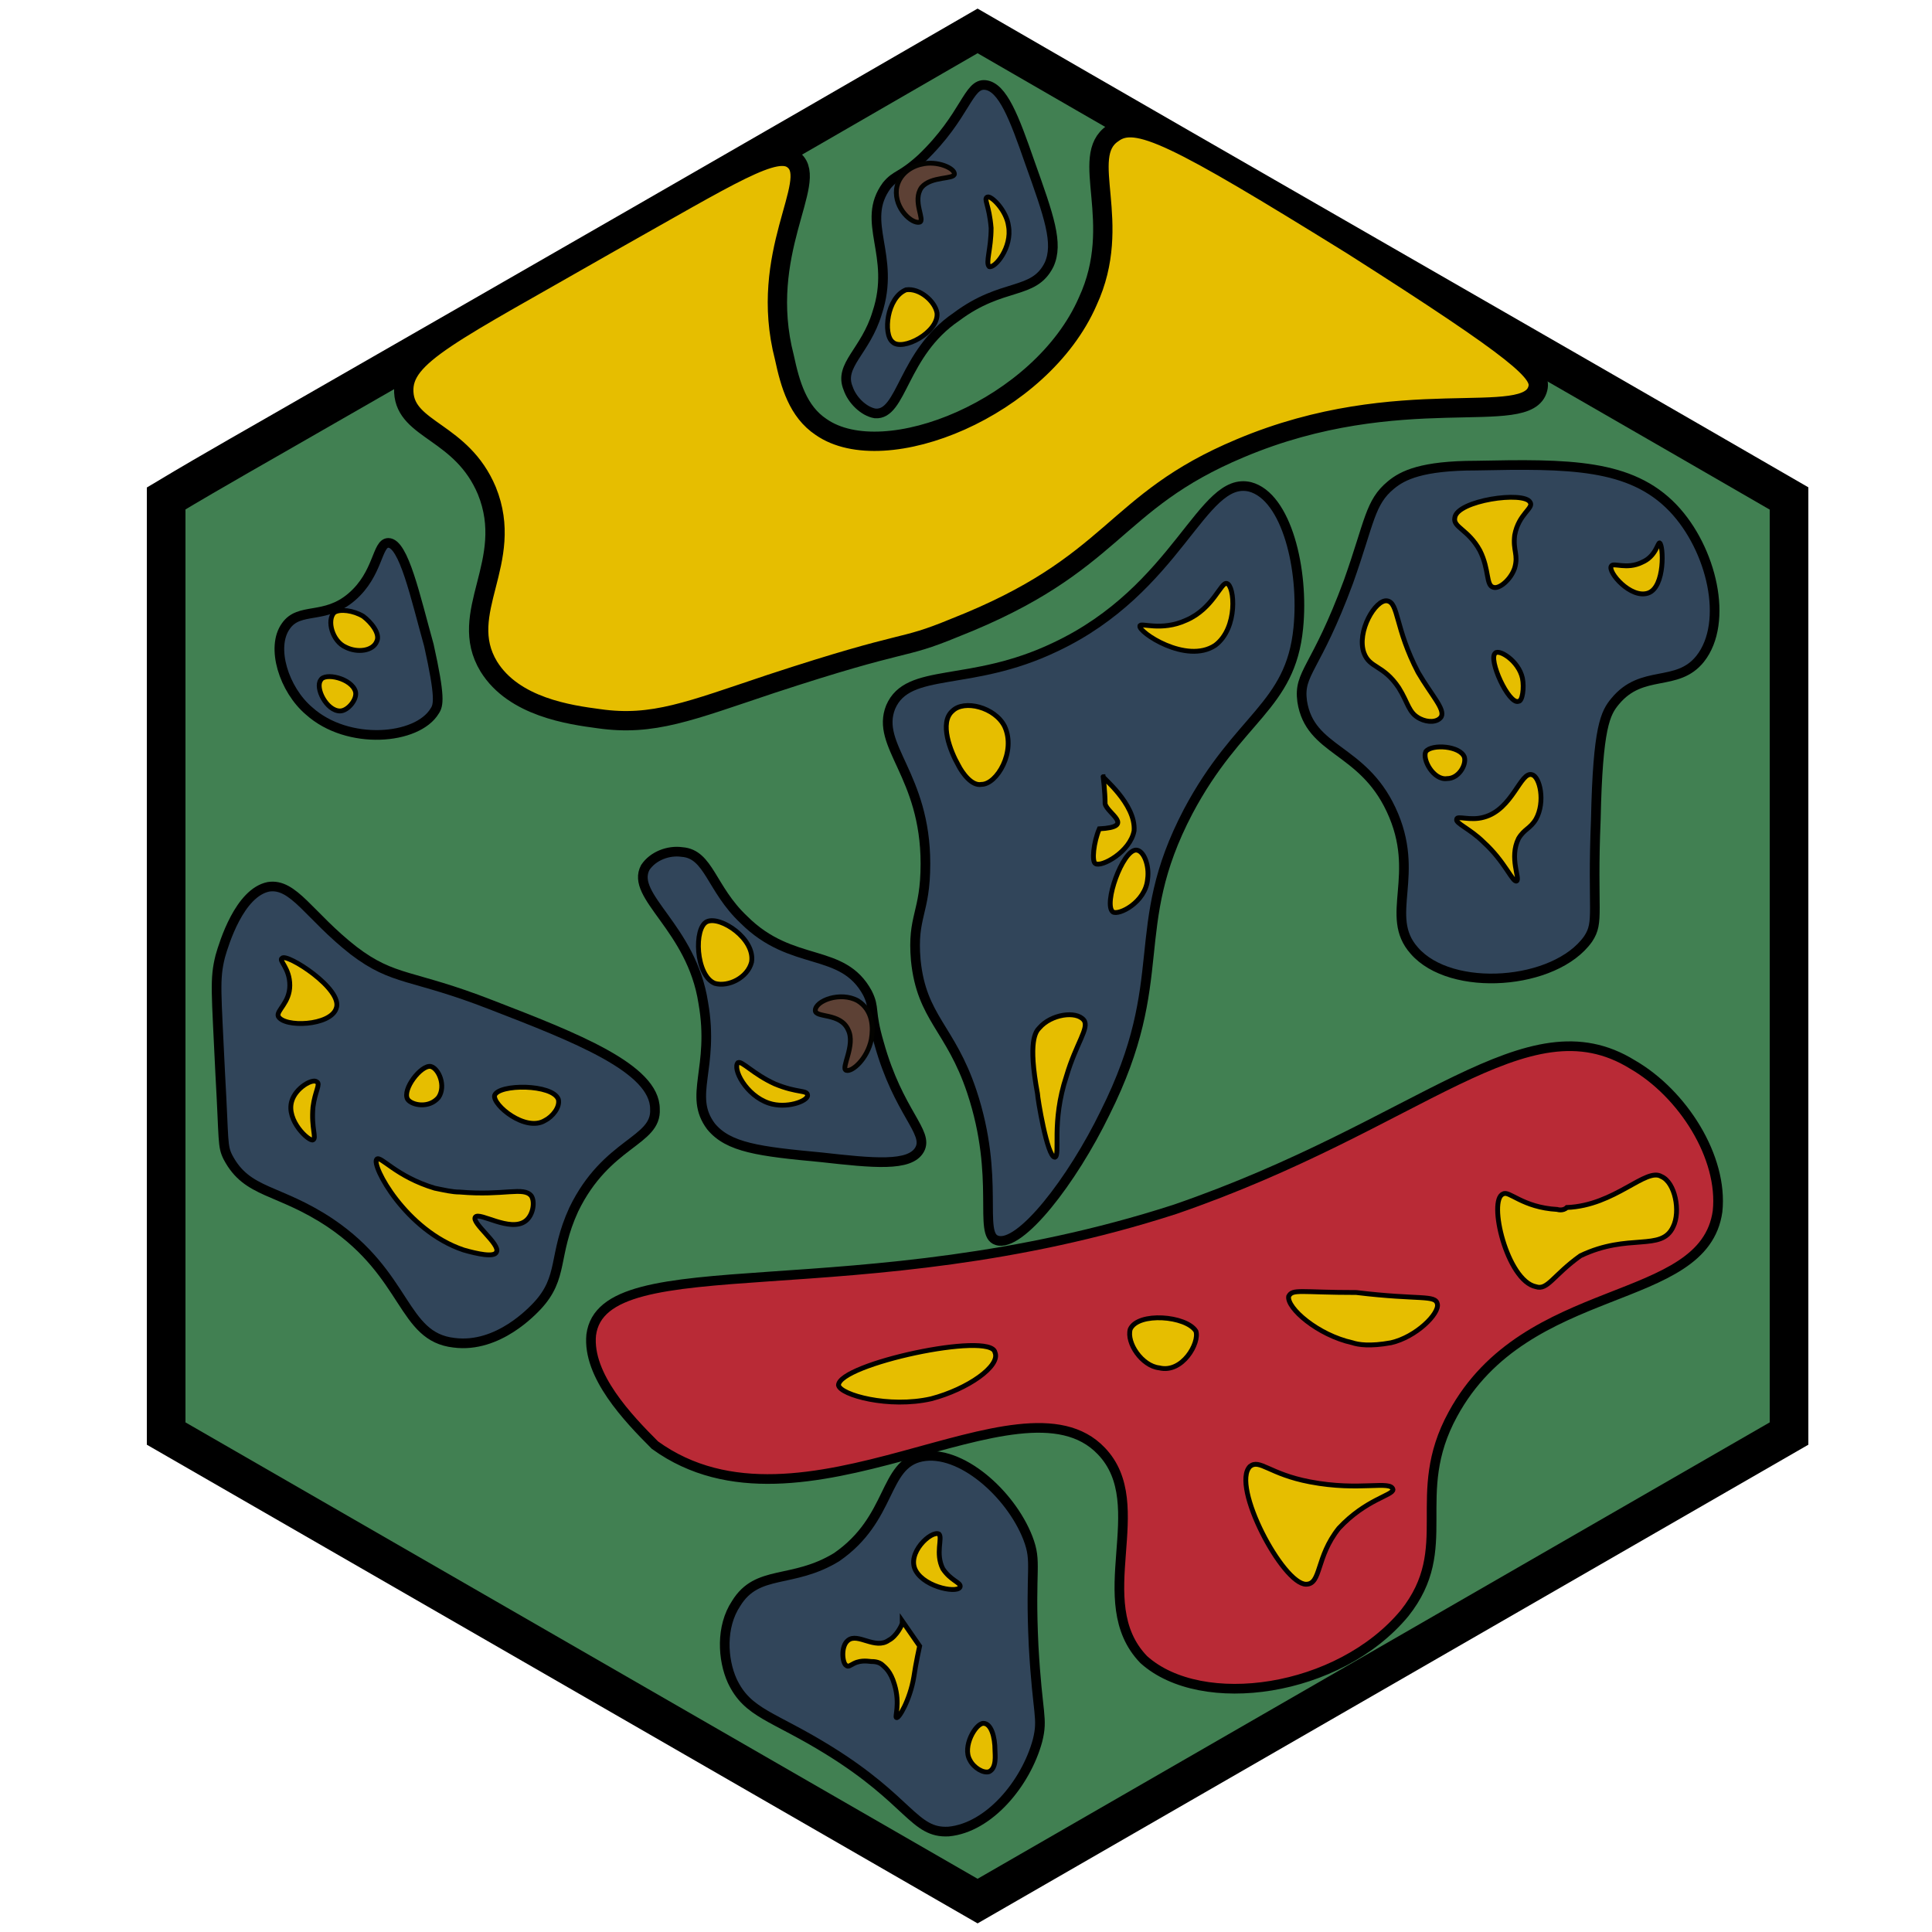 <?xml version="1.0" encoding="utf-8"?><!-- Generator: Adobe Illustrator 26.0.3, SVG Export Plug-In . SVG Version: 6.00 Build 0)  --><svg version="1.1" id="Ebene_2_00000020371425143906055610000010711333585448278916_"	 xmlns="http://www.w3.org/2000/svg" xmlns:xlink="http://www.w3.org/1999/xlink" x="0px" y="0px" viewBox="0 0 100 100"	 style="enable-background:new 0 0 100 100;" xml:space="preserve"><style type="text/css">	.st0{fill:#418052;stroke:#000000;stroke-width:2;stroke-miterlimit:10;}	.st1{fill:#31455a;stroke:#000000;stroke-width:0.5;stroke-miterlimit:10;}	.st2{fill:#31455a;stroke:#000000;stroke-width:0.5;stroke-miterlimit:10;}	.st3{fill:#b92a36;stroke:#000000;stroke-width:0.5;stroke-miterlimit:10;}	.st4{fill:#e6be00;stroke:#000000;stroke-width:0.25;stroke-miterlimit:10;}	.st5{fill:#804122;stroke:#000000;stroke-width:0.75;stroke-miterlimit:10;}	.st6{fill:#e6be00;stroke:#000000;stroke-width:0.25;stroke-miterlimit:10;}	.st7{fill:#e6be00;stroke:#000000;stroke-width:0.25;stroke-miterlimit:10;}	.st8{fill:#5D4135;stroke:#030300;stroke-width:0.25;stroke-miterlimit:10;}	.st9{fill:#e6be00;stroke:#000000;stroke-miterlimit:10;}</style><g id="Ebene_1_00000178169986029889010870000017977382286501971088_">	<path class="st0" d="M8.6,25.8c2.5-1.5,5-2.9,7.6-4.4c11.5-6.6,23-13.2,34.4-19.8c14,8.1,28,16.1,42,24.2v48.4l-42,24.2l-42-24.2		L8.6,25.8z"/></g><path class="st1" d="M51.6,64.2c1.2,0.4,3.9-3.1,5.6-6.6c3.5-7,1.1-9.5,4.3-15.6c2.6-4.9,5.3-5.4,5.7-9.5c0.3-3-0.6-6.8-2.5-7.3	c-2.5-0.6-3.7,5.3-10.1,8.3c-4.4,2.1-7.6,1-8.5,3.1c-0.8,2,1.8,3.5,1.8,8.1c0,2.6-0.7,2.7-0.5,5c0.3,3,1.8,3.5,2.9,6.8	C51.8,61,50.6,63.9,51.6,64.2z"/><path class="st1" d="M36.8,58.3c-1.2-1.6,0.2-3-0.4-6.4c-0.6-3.9-3.8-5.5-3-7c0.4-0.6,1.2-0.9,1.9-0.8c1.4,0.1,1.5,1.9,3.2,3.5	c2.5,2.5,5.1,1.4,6.4,3.8c0.4,0.8,0.1,0.9,0.6,2.6c1,3.6,2.6,4.6,2.1,5.5s-2.4,0.7-5.1,0.4C39.3,59.6,37.7,59.4,36.8,58.3z"/><path class="st2" d="M38.1,83c-0.8,1.2-0.7,2.9-0.2,4c0.8,1.7,2.1,1.8,5,3.6c4.2,2.6,4.4,4.3,6.2,4.2c2.1-0.2,4-2.5,4.6-4.7	c0.3-1.2,0-1.3-0.2-4.9c-0.2-4.1,0.2-4.3-0.3-5.6c-0.9-2.3-3.5-4.6-5.5-4.2s-1.5,3.2-4.4,5.2C41,82,39.2,81.2,38.1,83z"/><path class="st3" d="M30.6,69.1c0.6-4.7,13.8-1.2,30.2-6.5c12.8-4.4,18.2-10.9,23.7-7.5c2.6,1.5,4.7,4.8,4.4,7.6	c-0.7,5-9.9,3.5-13.7,10.5c-2.3,4.2,0.2,6.9-2.5,10.3c-3.4,4.1-10.5,5.1-13.5,2.4c-2.9-3,0.5-8-2.2-10.8c-4.2-4.4-15.5,5.2-23.1-0.3	C32.5,73.4,30.4,71.2,30.6,69.1z"/><path class="st2" d="M88,34.1c-1.2,1.5-3,0.5-4.4,2.2c-0.5,0.6-0.9,1.3-1,6.1c-0.2,4.8,0.2,5.3-0.4,6.2c-1.7,2.4-7.1,2.8-9,0.6	c-1.6-1.8,0.4-3.9-1.2-7.3c-1.5-3.2-4.2-3-4.6-5.6c-0.2-1.5,0.7-1.6,2.4-6.2c1.1-3.1,1.1-4.1,2.2-5c0.6-0.5,1.6-1,4.4-1	c4.8-0.1,8-0.1,10.2,2.2C88.6,28.4,89.5,32.2,88,34.1z"/><path class="st1" d="M33.9,57.4c0.1,1.7-2.5,1.7-4.2,5.2c-1.1,2.4-0.5,3.5-1.9,5c-0.2,0.2-2,2.2-4.3,1.9c-2.7-0.3-2.4-3.5-6.4-6.2	c-2.7-1.8-4.3-1.5-5.3-3.4c-0.3-0.6-0.2-0.8-0.4-4.3c-0.2-4.3-0.3-4.9,0-6.1c0.2-0.7,1-3.3,2.5-3.6c1.3-0.2,2.1,1.5,4.4,3.3	c2.1,1.6,3,1.2,7.1,2.8C29.8,53.7,33.9,55.3,33.9,57.4z"/><path class="st2" d="M20.1,28.1c-0.6,0-0.5,1.6-1.9,2.8s-2.7,0.5-3.4,1.5c-0.8,1.1-0.1,3.3,1.2,4.4c2,1.8,5.6,1.5,6.5,0	c0.2-0.3,0.3-0.7-0.3-3.4C21.5,30.9,20.9,28.1,20.1,28.1z"/><path class="st4" d="M115,66.5"/><path class="st5" d="M120.5,36.5"/><path class="st6" d="M71.8,31.1c-0.6-0.1-1.6,1.6-1.2,2.7c0.3,0.8,1,0.6,1.8,1.8c0.5,0.8,0.5,1.3,1.1,1.6c0.4,0.2,0.9,0.2,1.1-0.1	c0.2-0.4-0.5-1.1-1.2-2.3C72.2,32.5,72.4,31.2,71.8,31.1z"/><path class="st6" d="M77.3,30.4c-0.4-0.1-0.2-0.9-0.7-1.9c-0.6-1.1-1.4-1.2-1.3-1.7c0.1-0.9,3.6-1.4,3.9-0.8	c0.2,0.3-0.6,0.6-0.8,1.7c-0.1,0.8,0.2,1,0,1.7C78.2,30,77.6,30.5,77.3,30.4z"/><path class="st6" d="M83.4,29.3c-0.2,0.3,1,1.7,1.9,1.4c0.9-0.3,0.8-2.5,0.6-2.6c-0.1,0-0.2,0.7-0.9,1	C84.2,29.5,83.5,29.1,83.4,29.3z"/><path class="st6" d="M77.4,33.8c0.2-0.2,1.2,0.4,1.4,1.3c0.1,0.5,0,1.2-0.2,1.2C78.1,36.5,77,34.1,77.4,33.8z"/><path class="st6" d="M73.8,38.9c0.3-0.4,1.8-0.3,2,0.3c0.1,0.4-0.3,1.1-0.9,1.1C74.2,40.4,73.6,39.3,73.8,38.9z"/><path class="st6" d="M76.8,42.3c-0.7,0.2-1.4-0.1-1.4,0.1c-0.1,0.2,0.7,0.5,1.4,1.2c1.1,1,1.5,2.1,1.7,2s-0.4-1.2,0.1-2.2	c0.3-0.5,0.6-0.5,0.9-1c0.5-0.9,0.2-2.2-0.2-2.3C78.7,39.9,78.3,41.9,76.8,42.3z"/><path class="st6" d="M43.4,71.7c0.1,0.5,2.6,1.2,4.8,0.7c1.9-0.5,3.6-1.7,3.3-2.4C51.3,68.9,43.4,70.6,43.4,71.7z"/><path class="st6" d="M58.5,68.8c-0.2,0.7,0.6,1.9,1.5,2c1.2,0.3,2.1-1.3,1.9-1.9C61.4,68.1,58.9,67.9,58.5,68.8z"/><path class="st6" d="M66.7,67.1c-0.1,0.6,1.5,2,3.3,2.4c0.3,0.1,0.9,0.2,2,0c1.3-0.3,2.5-1.5,2.4-2c-0.1-0.5-0.9-0.2-4.2-0.6	C67.3,66.9,66.9,66.7,66.7,67.1z"/><path class="st6" d="M79.5,66.6c-1.5-0.3-2.5-4.5-1.7-4.8c0.3-0.2,1,0.7,2.8,0.8c0,0,0.3,0.1,0.5-0.1c2.5-0.1,4.1-2.1,4.9-1.6	c0.7,0.3,1,1.8,0.6,2.6c-0.6,1.3-2.3,0.3-4.8,1.5C80.4,66,80.1,66.8,79.5,66.6z"/><path class="st6" d="M72.1,77.1c0,0.3-1.4,0.5-2.8,2c-1.2,1.5-0.9,2.9-1.7,2.9c-1.2,0-3.9-5.1-2.9-6.1c0.5-0.4,1,0.4,3.1,0.8	C70.4,77.2,72,76.6,72.1,77.1z"/><path class="st7" d="M19.5,60c0.2-0.2,1,0.9,3,1.5c0.5,0.1,0.9,0.2,1.3,0.2c2.3,0.2,3.3-0.3,3.7,0.2c0.2,0.3,0.1,1-0.3,1.3	c-0.8,0.6-2.4-0.5-2.6-0.2s1.3,1.4,1.1,1.8c-0.1,0.3-1,0.1-1.7-0.1C21,63.7,19.2,60.3,19.5,60z"/><path class="st7" d="M25.6,56.7c0.2-0.6,3-0.6,3.3,0.2c0.1,0.4-0.3,0.9-0.7,1.1C27.2,58.6,25.5,57.2,25.6,56.7z"/><path class="st7" d="M22.3,55.2c-0.5-0.1-1.5,1.2-1.2,1.7c0.2,0.3,1.1,0.5,1.6-0.1C23.1,56.2,22.7,55.3,22.3,55.2z"/><path class="st7" d="M16.4,56c-0.2-0.2-1.1,0.3-1.3,1c-0.3,1,0.9,2.1,1.1,2c0.2-0.1-0.1-0.6,0-1.7C16.3,56.5,16.6,56.1,16.4,56z"/><path class="st7" d="M17.4,52.2c-0.3,0.9-2.7,1-3,0.4C14.3,52.3,15,51.9,15,51s-0.6-1.3-0.4-1.4C14.8,49.3,17.8,51.2,17.4,52.2z"/><path class="st6" d="M18.8,31.9c0.4,0.3,0.9,0.9,0.7,1.3c-0.2,0.5-1,0.6-1.6,0.3c-0.7-0.3-1-1.4-0.6-1.8	C17.6,31.5,18.3,31.6,18.8,31.9z"/><path class="st6" d="M16.6,35.2c-0.3,0.4,0.3,1.6,1,1.6c0.4,0,0.9-0.6,0.8-1C18.2,35.1,16.8,34.8,16.6,35.2z"/><path class="st6" d="M48.6,79.4c-0.4-0.2-1.7,1-1.2,1.9s2.3,1.2,2.3,0.8c0-0.2-0.5-0.3-0.9-0.9C48.4,80.4,48.8,79.6,48.6,79.4z"/><path class="st6" d="M50.9,89.2c-0.4,0-1.1,1.2-0.7,1.9c0.2,0.4,0.7,0.7,1,0.6c0.4-0.2,0.3-0.9,0.3-1.1	C51.5,89.9,51.3,89.2,50.9,89.2z"/><path class="st6" d="M46.4,88.9c-0.1,0,0.2-0.7-0.1-1.7c-0.2-0.7-0.5-0.9-0.6-1C45.5,86,45.2,86,45.1,86s-0.5-0.1-0.9,0.1	c-0.2,0.1-0.3,0.2-0.4,0.1c-0.2-0.1-0.3-1,0.1-1.3c0.5-0.4,1.4,0.5,2.1,0c0.4-0.2,0.7-0.8,0.7-0.9s0-0.1,0-0.1l0,0l0.9,1.3l0,0	c0,0-0.2,0.9-0.3,1.6C47.1,88,46.5,89,46.4,88.9z"/><path class="st7" d="M62.9,33.4c1.2-0.9,1-3.1,0.6-3.2c-0.3-0.1-0.7,1.3-2.1,1.9c-1.3,0.6-2.4,0.1-2.4,0.3	C58.9,32.7,61.4,34.4,62.9,33.4z"/><path class="st7" d="M52,37.6c-0.5-1-2.1-1.4-2.7-0.8c-0.7,0.6-0.1,2.1,0.3,2.8c0.2,0.4,0.7,1.1,1.2,1C51.6,40.6,52.6,38.9,52,37.6z	"/><path class="st7" d="M57.1,40.2c0,0,0.1,0.8,0.1,1.4c0.1,0.5,1.6,1.2-0.3,1.3l0,0c-0.3,0.7-0.4,1.7-0.2,1.8c0.3,0.2,1.8-0.6,2-1.7	C58.8,41.6,57,40.2,57.1,40.2z"/><path class="st7" d="M57.6,47.2c0.3,0.2,1.7-0.5,1.8-1.7c0.1-0.7-0.2-1.5-0.6-1.5C58.1,44,57.1,46.8,57.6,47.2z"/><path class="st7" d="M53.8,53.2c0.6-0.7,1.9-0.9,2.3-0.4c0.3,0.4-0.4,1.2-0.9,2.9c-0.8,2.4-0.3,4.1-0.6,4.2c-0.4,0-0.9-3.1-0.9-3.3	C53.2,53.9,53.6,53.4,53.8,53.2z"/><path class="st7" d="M36.6,47.7C35.9,48,36,50.5,37,50.9c0.7,0.2,1.7-0.3,1.9-1.1C39.1,48.6,37.3,47.4,36.6,47.7z"/><path class="st7" d="M38.2,55c-0.3,0.3,0.4,1.7,1.6,2.1c0.9,0.3,2-0.1,2-0.4c0-0.3-0.5-0.1-1.7-0.6C39,55.6,38.4,54.9,38.2,55z"/><path class="st8" d="M42.2,52.3c0,0.4,1.3,0.1,1.7,1c0.4,0.8-0.4,2-0.1,2.1c0.3,0.1,1.1-0.6,1.3-1.6c0.1-0.6,0.1-1.5-0.7-2	C43.5,51.3,42.2,51.8,42.2,52.3z"/><path class="st9" d="M20.9,20.3c0.1,2,3,2,4.3,5.1c1.5,3.7-1.6,6.3,0.1,9.1c1.3,2.1,4.2,2.5,5.7,2.7c2.8,0.4,4.7-0.4,8.9-1.8	c7.3-2.4,6.6-1.7,9.5-2.9c8.4-3.3,8.1-6.5,14.8-9.3c8.3-3.5,14.9-1,15.4-3.1c0.2-0.8-0.8-1.8-9.6-7.4C60.8,7,58.8,6,57.6,6.9	c-1.8,1.2,0.6,4.6-1.3,8.7c-2.4,5.5-10.5,8.8-13.8,6.5c-1.2-0.8-1.6-2.2-1.9-3.6c-1.4-5.4,1.8-9.1,0.5-10.2	c-0.9-0.8-3.2,0.7-9.6,4.3C23.3,17.3,20.8,18.4,20.9,20.3z"/><path class="st1" d="M54.3,13.7c-0.8,1.6-2.4,0.9-4.8,2.7c-2.8,1.9-2.8,5.1-4.2,5c-0.6-0.1-1.2-0.7-1.4-1.3	c-0.5-1.2,0.9-1.9,1.5-3.9c1-3-0.9-4.7,0.5-6.6c0.5-0.6,0.7-0.4,1.8-1.4C50,6,50.1,4.3,51,4.4c0.9,0.1,1.5,1.7,2.3,4	C54.3,11.2,54.8,12.6,54.3,13.7z"/><path class="st7" d="M46.2,17.7c0.5,0.5,2.4-0.5,2.3-1.5c-0.1-0.6-0.9-1.3-1.6-1.2C45.9,15.4,45.7,17.3,46.2,17.7z"/><path class="st7" d="M51.2,13.8c0.3,0.1,1.2-1,1-2.1c-0.1-0.8-0.9-1.6-1.1-1.5c-0.2,0.1,0.1,0.4,0.2,1.6	C51.3,12.9,51,13.6,51.2,13.8z"/><path class="st8" d="M47.6,11.5c0.3-0.1-0.4-1.1,0.1-1.8c0.5-0.6,1.7-0.4,1.7-0.7c0-0.3-0.9-0.7-1.7-0.5c-0.5,0.1-1.2,0.5-1.3,1.3	C46.3,10.8,47.2,11.6,47.6,11.5z"/><path class="st9" d="M-5.1,1.7"/></svg>
